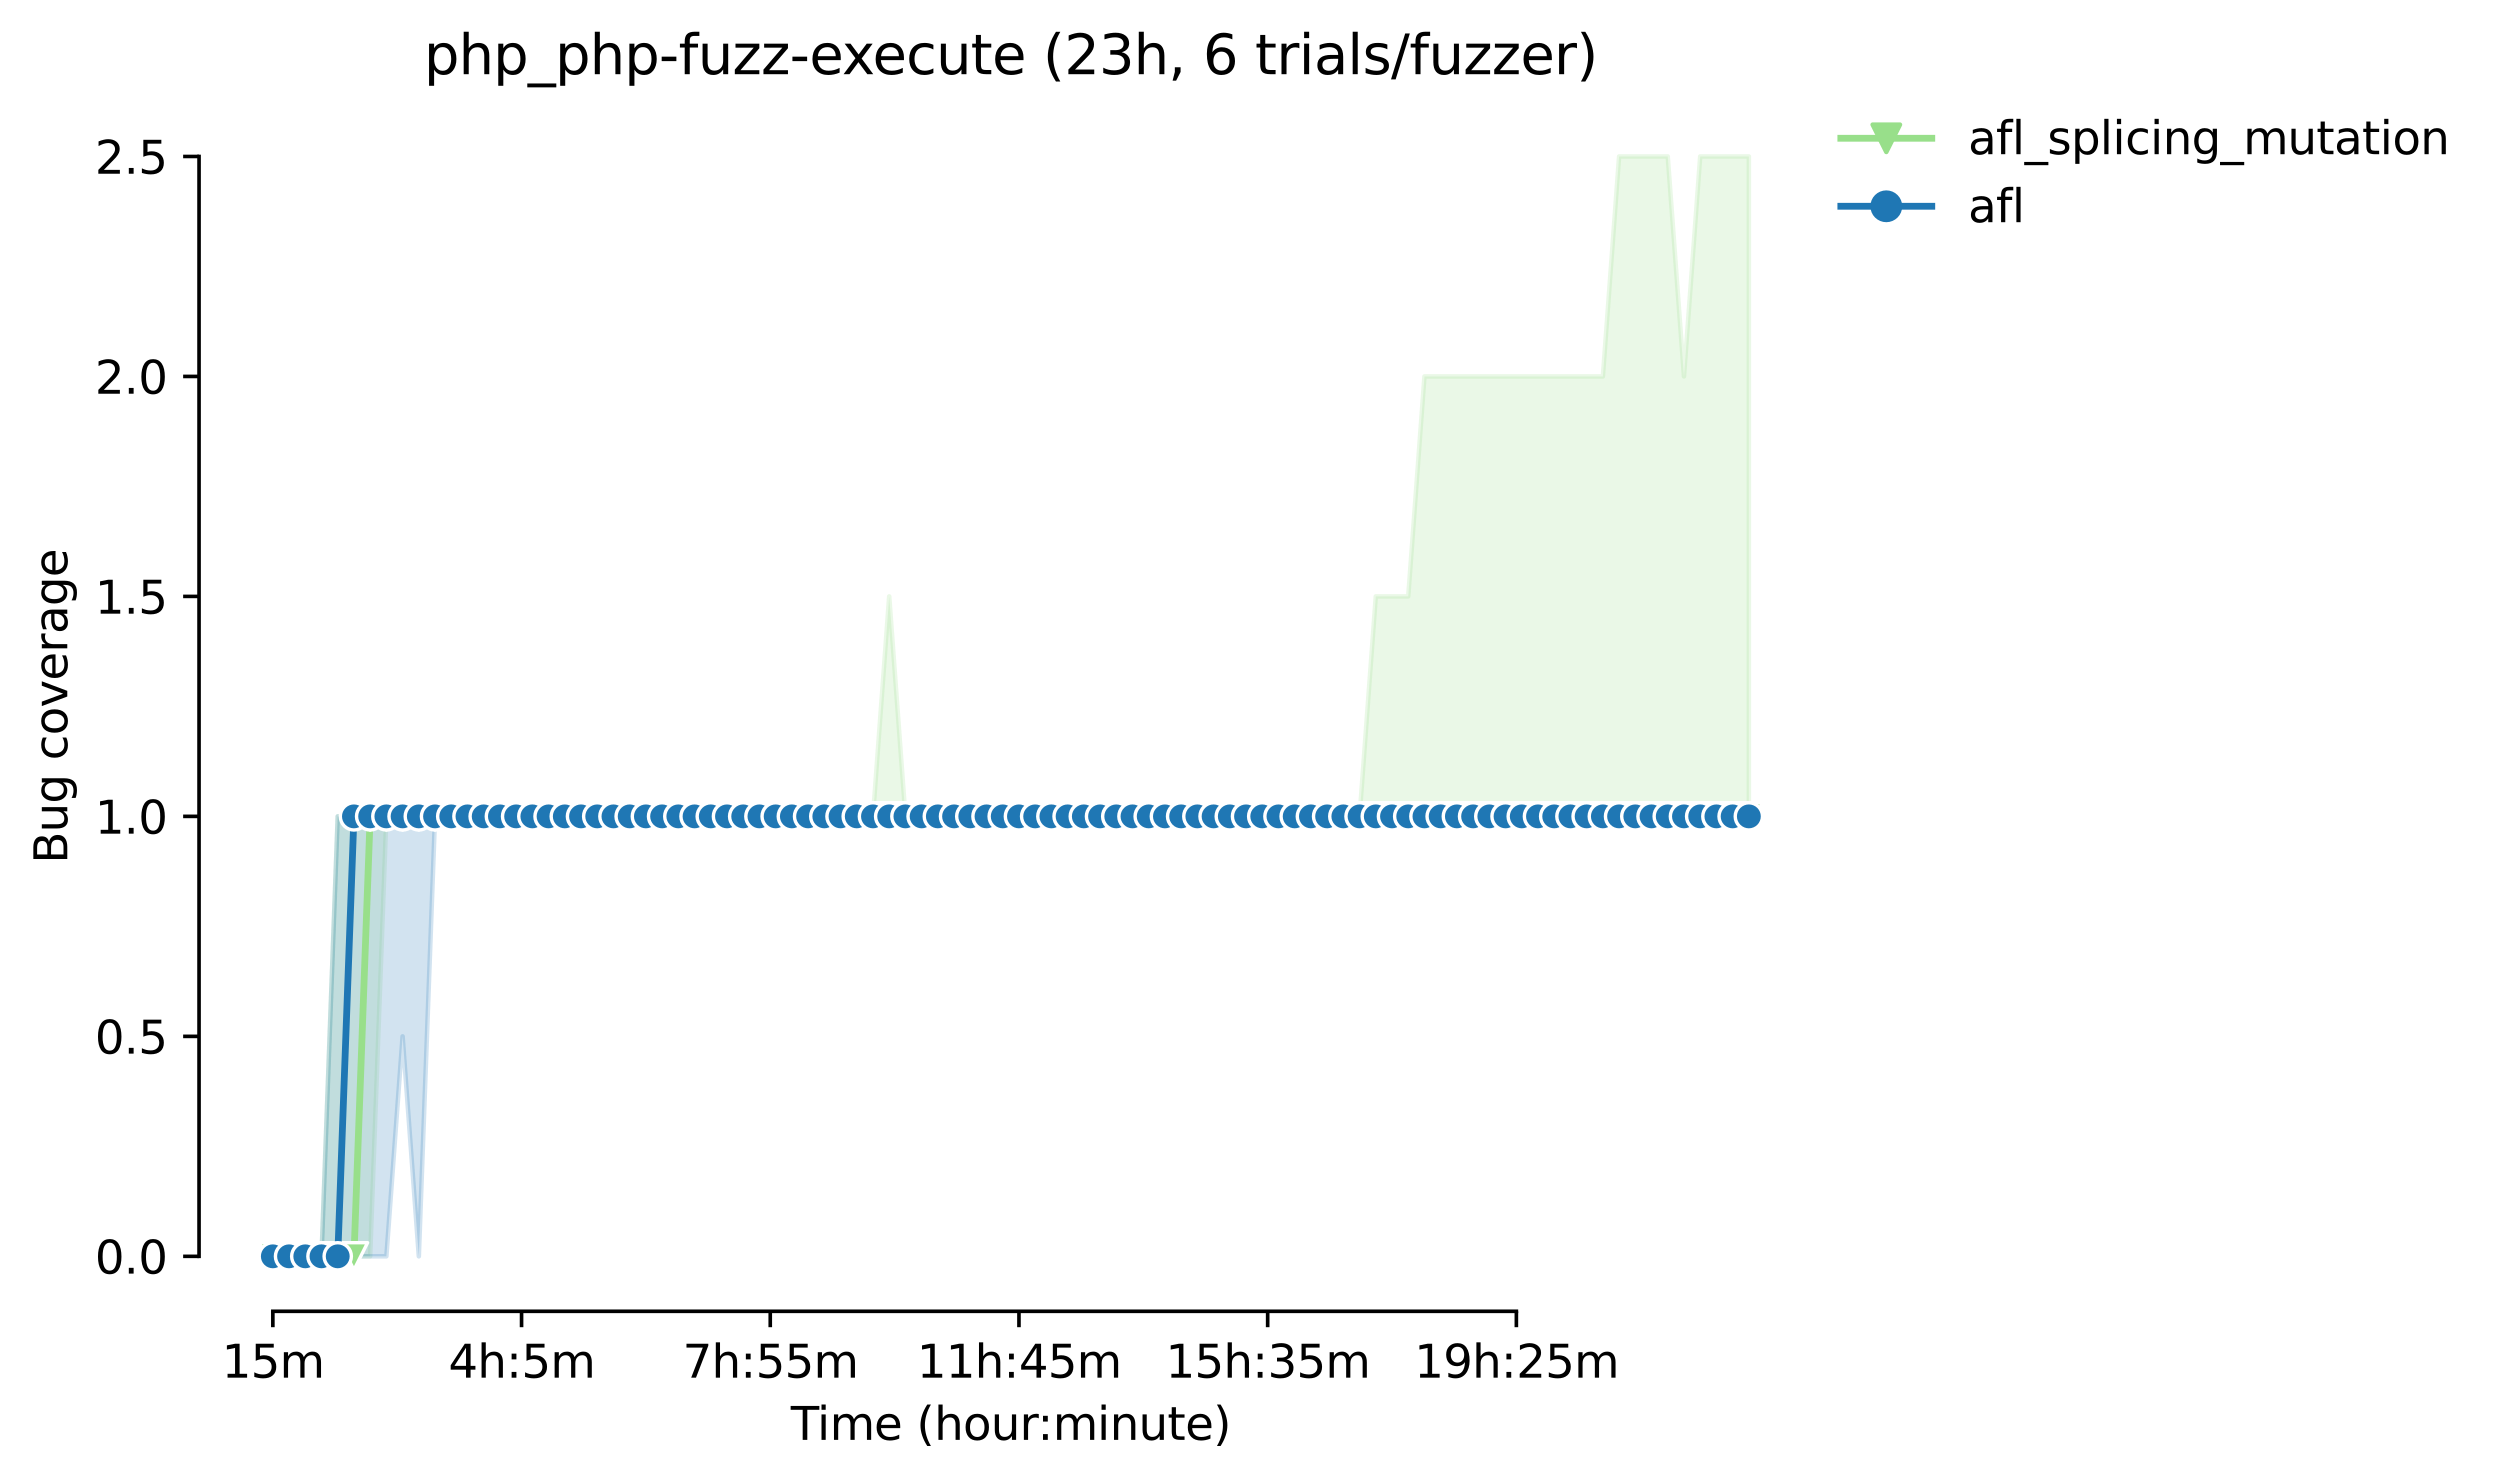 <?xml version="1.0" encoding="utf-8" standalone="no"?>
<!DOCTYPE svg PUBLIC "-//W3C//DTD SVG 1.1//EN"
  "http://www.w3.org/Graphics/SVG/1.1/DTD/svg11.dtd">
<svg height="325.986pt" version="1.1" viewBox="0 0 549.886 325.986" width="549.886pt" xmlns="http://www.w3.org/2000/svg" xmlns:xlink="http://www.w3.org/1999/xlink">
 <defs>
  <style type="text/css">*{stroke-linecap:butt;stroke-linejoin:round;}</style>
 </defs>
 <g id="figure_1">
  <g id="patch_1">
   <path d="M 0 325.986 
L 549.886 325.986 
L 549.886 0 
L 0 0 
z
" style="fill:#ffffff;"/>
  </g>
  <g id="axes_1">
   <g id="patch_2">
    <path d="M 43.781 288.43 
L 400.901 288.43 
L 400.901 22.318 
L 43.781 22.318 
z
" style="fill:#ffffff;"/>
   </g>
   <g id="PolyCollection_1">
    <defs>
     <path d="M 60.014 -49.652 
L 60.014 -49.652 
L 63.582 -49.652 
L 67.149 -49.652 
L 70.717 -49.652 
L 74.285 -49.652 
L 77.852 -49.652 
L 81.42 -49.652 
L 84.987 -146.42 
L 88.555 -146.42 
L 92.123 -146.42 
L 95.69 -146.42 
L 99.258 -146.42 
L 102.826 -146.42 
L 106.393 -146.42 
L 109.961 -146.42 
L 113.528 -146.42 
L 117.096 -146.42 
L 120.664 -146.42 
L 124.231 -146.42 
L 127.799 -146.42 
L 131.367 -146.42 
L 134.934 -146.42 
L 138.502 -146.42 
L 142.07 -146.42 
L 145.637 -146.42 
L 149.205 -146.42 
L 152.772 -146.42 
L 156.34 -146.42 
L 159.908 -146.42 
L 163.475 -146.42 
L 167.043 -146.42 
L 170.611 -146.42 
L 174.178 -146.42 
L 177.746 -146.42 
L 181.313 -146.42 
L 184.881 -146.42 
L 188.449 -146.42 
L 192.016 -146.42 
L 195.584 -146.42 
L 199.152 -146.42 
L 202.719 -146.42 
L 206.287 -146.42 
L 209.855 -146.42 
L 213.422 -146.42 
L 216.99 -146.42 
L 220.557 -146.42 
L 224.125 -146.42 
L 227.693 -146.42 
L 231.26 -146.42 
L 234.828 -146.42 
L 238.396 -146.42 
L 241.963 -146.42 
L 245.531 -146.42 
L 249.098 -146.42 
L 252.666 -146.42 
L 256.234 -146.42 
L 259.801 -146.42 
L 263.369 -146.42 
L 266.937 -146.42 
L 270.504 -146.42 
L 274.072 -146.42 
L 277.64 -146.42 
L 281.207 -146.42 
L 284.775 -146.42 
L 288.342 -146.42 
L 291.91 -146.42 
L 295.478 -146.42 
L 299.045 -146.42 
L 302.613 -146.42 
L 306.181 -146.42 
L 309.748 -146.42 
L 313.316 -146.42 
L 316.884 -146.42 
L 320.451 -146.42 
L 324.019 -146.42 
L 327.586 -146.42 
L 331.154 -146.42 
L 334.722 -146.42 
L 338.289 -146.42 
L 341.857 -146.42 
L 345.425 -146.42 
L 348.992 -146.42 
L 352.56 -146.42 
L 356.127 -146.42 
L 359.695 -146.42 
L 363.263 -146.42 
L 366.83 -146.42 
L 370.398 -146.42 
L 373.966 -146.42 
L 377.533 -146.42 
L 381.101 -146.42 
L 384.669 -146.42 
L 384.669 -291.572 
L 384.669 -291.572 
L 381.101 -291.572 
L 377.533 -291.572 
L 373.966 -291.572 
L 370.398 -243.188 
L 366.83 -291.572 
L 363.263 -291.572 
L 359.695 -291.572 
L 356.127 -291.572 
L 352.56 -243.188 
L 348.992 -243.188 
L 345.425 -243.188 
L 341.857 -243.188 
L 338.289 -243.188 
L 334.722 -243.188 
L 331.154 -243.188 
L 327.586 -243.188 
L 324.019 -243.188 
L 320.451 -243.188 
L 316.884 -243.188 
L 313.316 -243.188 
L 309.748 -194.804 
L 306.181 -194.804 
L 302.613 -194.804 
L 299.045 -146.42 
L 295.478 -146.42 
L 291.91 -146.42 
L 288.342 -146.42 
L 284.775 -146.42 
L 281.207 -146.42 
L 277.64 -146.42 
L 274.072 -146.42 
L 270.504 -146.42 
L 266.937 -146.42 
L 263.369 -146.42 
L 259.801 -146.42 
L 256.234 -146.42 
L 252.666 -146.42 
L 249.098 -146.42 
L 245.531 -146.42 
L 241.963 -146.42 
L 238.396 -146.42 
L 234.828 -146.42 
L 231.26 -146.42 
L 227.693 -146.42 
L 224.125 -146.42 
L 220.557 -146.42 
L 216.99 -146.42 
L 213.422 -146.42 
L 209.855 -146.42 
L 206.287 -146.42 
L 202.719 -146.42 
L 199.152 -146.42 
L 195.584 -194.804 
L 192.016 -146.42 
L 188.449 -146.42 
L 184.881 -146.42 
L 181.313 -146.42 
L 177.746 -146.42 
L 174.178 -146.42 
L 170.611 -146.42 
L 167.043 -146.42 
L 163.475 -146.42 
L 159.908 -146.42 
L 156.34 -146.42 
L 152.772 -146.42 
L 149.205 -146.42 
L 145.637 -146.42 
L 142.07 -146.42 
L 138.502 -146.42 
L 134.934 -146.42 
L 131.367 -146.42 
L 127.799 -146.42 
L 124.231 -146.42 
L 120.664 -146.42 
L 117.096 -146.42 
L 113.528 -146.42 
L 109.961 -146.42 
L 106.393 -146.42 
L 102.826 -146.42 
L 99.258 -146.42 
L 95.69 -146.42 
L 92.123 -146.42 
L 88.555 -146.42 
L 84.987 -146.42 
L 81.42 -146.42 
L 77.852 -146.42 
L 74.285 -146.42 
L 70.717 -49.652 
L 67.149 -49.652 
L 63.582 -49.652 
L 60.014 -49.652 
z
" id="m4b6db92cc7" style="stroke:#98df8a;stroke-opacity:0.2;"/>
    </defs>
    <g clip-path="url(#p0a4ee885ca)">
     <use style="fill:#98df8a;fill-opacity:0.2;stroke:#98df8a;stroke-opacity:0.2;" x="0" xlink:href="#m4b6db92cc7" y="325.986"/>
    </g>
   </g>
   <g id="PolyCollection_2">
    <defs>
     <path d="M 60.014 -49.652 
L 60.014 -49.652 
L 63.582 -49.652 
L 67.149 -49.652 
L 70.717 -49.652 
L 74.285 -49.652 
L 77.852 -49.652 
L 81.42 -49.652 
L 84.987 -49.652 
L 88.555 -98.036 
L 92.123 -49.652 
L 95.69 -146.42 
L 99.258 -146.42 
L 102.826 -146.42 
L 106.393 -144.001 
L 109.961 -146.42 
L 113.528 -146.42 
L 117.096 -146.42 
L 120.664 -146.42 
L 124.231 -146.42 
L 127.799 -146.42 
L 131.367 -146.42 
L 134.934 -146.42 
L 138.502 -146.42 
L 142.07 -146.42 
L 145.637 -146.42 
L 149.205 -146.42 
L 152.772 -146.42 
L 156.34 -146.42 
L 159.908 -146.42 
L 163.475 -146.42 
L 167.043 -146.42 
L 170.611 -146.42 
L 174.178 -146.42 
L 177.746 -146.42 
L 181.313 -146.42 
L 184.881 -146.42 
L 188.449 -146.42 
L 192.016 -146.42 
L 195.584 -146.42 
L 199.152 -146.42 
L 202.719 -146.42 
L 206.287 -146.42 
L 209.855 -146.42 
L 213.422 -146.42 
L 216.99 -146.42 
L 220.557 -146.42 
L 224.125 -146.42 
L 227.693 -146.42 
L 231.26 -146.42 
L 234.828 -146.42 
L 238.396 -146.42 
L 241.963 -146.42 
L 245.531 -146.42 
L 249.098 -146.42 
L 252.666 -146.42 
L 256.234 -146.42 
L 259.801 -146.42 
L 263.369 -146.42 
L 266.937 -146.42 
L 270.504 -146.42 
L 274.072 -146.42 
L 277.64 -146.42 
L 281.207 -146.42 
L 284.775 -146.42 
L 288.342 -146.42 
L 291.91 -146.42 
L 295.478 -146.42 
L 299.045 -146.42 
L 302.613 -146.42 
L 306.181 -146.42 
L 309.748 -146.42 
L 313.316 -146.42 
L 316.884 -146.42 
L 320.451 -146.42 
L 324.019 -146.42 
L 327.586 -146.42 
L 331.154 -146.42 
L 334.722 -146.42 
L 338.289 -146.42 
L 341.857 -146.42 
L 345.425 -146.42 
L 348.992 -146.42 
L 352.56 -146.42 
L 356.127 -146.42 
L 359.695 -146.42 
L 363.263 -146.42 
L 366.83 -146.42 
L 370.398 -146.42 
L 373.966 -146.42 
L 377.533 -146.42 
L 381.101 -146.42 
L 384.669 -146.42 
L 384.669 -146.42 
L 384.669 -146.42 
L 381.101 -146.42 
L 377.533 -146.42 
L 373.966 -146.42 
L 370.398 -146.42 
L 366.83 -146.42 
L 363.263 -146.42 
L 359.695 -146.42 
L 356.127 -146.42 
L 352.56 -146.42 
L 348.992 -146.42 
L 345.425 -146.42 
L 341.857 -146.42 
L 338.289 -146.42 
L 334.722 -146.42 
L 331.154 -146.42 
L 327.586 -146.42 
L 324.019 -146.42 
L 320.451 -146.42 
L 316.884 -146.42 
L 313.316 -146.42 
L 309.748 -146.42 
L 306.181 -146.42 
L 302.613 -146.42 
L 299.045 -146.42 
L 295.478 -146.42 
L 291.91 -146.42 
L 288.342 -146.42 
L 284.775 -146.42 
L 281.207 -146.42 
L 277.64 -146.42 
L 274.072 -146.42 
L 270.504 -146.42 
L 266.937 -146.42 
L 263.369 -146.42 
L 259.801 -146.42 
L 256.234 -146.42 
L 252.666 -146.42 
L 249.098 -146.42 
L 245.531 -146.42 
L 241.963 -146.42 
L 238.396 -146.42 
L 234.828 -146.42 
L 231.26 -146.42 
L 227.693 -146.42 
L 224.125 -146.42 
L 220.557 -146.42 
L 216.99 -146.42 
L 213.422 -146.42 
L 209.855 -146.42 
L 206.287 -146.42 
L 202.719 -146.42 
L 199.152 -146.42 
L 195.584 -146.42 
L 192.016 -146.42 
L 188.449 -146.42 
L 184.881 -146.42 
L 181.313 -146.42 
L 177.746 -146.42 
L 174.178 -146.42 
L 170.611 -146.42 
L 167.043 -146.42 
L 163.475 -146.42 
L 159.908 -146.42 
L 156.34 -146.42 
L 152.772 -146.42 
L 149.205 -146.42 
L 145.637 -146.42 
L 142.07 -146.42 
L 138.502 -146.42 
L 134.934 -146.42 
L 131.367 -146.42 
L 127.799 -146.42 
L 124.231 -146.42 
L 120.664 -146.42 
L 117.096 -146.42 
L 113.528 -146.42 
L 109.961 -146.42 
L 106.393 -146.42 
L 102.826 -146.42 
L 99.258 -146.42 
L 95.69 -146.42 
L 92.123 -146.42 
L 88.555 -146.42 
L 84.987 -146.42 
L 81.42 -146.42 
L 77.852 -146.42 
L 74.285 -146.42 
L 70.717 -49.652 
L 67.149 -49.652 
L 63.582 -49.652 
L 60.014 -49.652 
z
" id="m91df0fe647" style="stroke:#1f77b4;stroke-opacity:0.2;"/>
    </defs>
    <g clip-path="url(#p0a4ee885ca)">
     <use style="fill:#1f77b4;fill-opacity:0.2;stroke:#1f77b4;stroke-opacity:0.2;" x="0" xlink:href="#m91df0fe647" y="325.986"/>
    </g>
   </g>
   <g id="matplotlib.axis_1">
    <g id="xtick_1">
     <g id="line2d_1">
      <defs>
       <path d="M 0 0 
L 0 3.5 
" id="m21bb165e5b" style="stroke:#000000;stroke-width:0.8;"/>
      </defs>
      <g>
       <use style="stroke:#000000;stroke-width:0.8;" x="60.014" xlink:href="#m21bb165e5b" y="288.43"/>
      </g>
     </g>
     <g id="text_1">
      <!-- 15m -->
      <g transform="translate(48.781 303.029)scale(0.1 -0.1)">
       <defs>
        <path d="M 794 531 
L 1825 531 
L 1825 4091 
L 703 3866 
L 703 4441 
L 1819 4666 
L 2450 4666 
L 2450 531 
L 3481 531 
L 3481 0 
L 794 0 
L 794 531 
z
" id="DejaVuSans-31" transform="scale(0.016)"/>
        <path d="M 691 4666 
L 3169 4666 
L 3169 4134 
L 1269 4134 
L 1269 2991 
Q 1406 3038 1543 3061 
Q 1681 3084 1819 3084 
Q 2600 3084 3056 2656 
Q 3513 2228 3513 1497 
Q 3513 744 3044 326 
Q 2575 -91 1722 -91 
Q 1428 -91 1123 -41 
Q 819 9 494 109 
L 494 744 
Q 775 591 1075 516 
Q 1375 441 1709 441 
Q 2250 441 2565 725 
Q 2881 1009 2881 1497 
Q 2881 1984 2565 2268 
Q 2250 2553 1709 2553 
Q 1456 2553 1204 2497 
Q 953 2441 691 2322 
L 691 4666 
z
" id="DejaVuSans-35" transform="scale(0.016)"/>
        <path d="M 3328 2828 
Q 3544 3216 3844 3400 
Q 4144 3584 4550 3584 
Q 5097 3584 5394 3201 
Q 5691 2819 5691 2113 
L 5691 0 
L 5113 0 
L 5113 2094 
Q 5113 2597 4934 2840 
Q 4756 3084 4391 3084 
Q 3944 3084 3684 2787 
Q 3425 2491 3425 1978 
L 3425 0 
L 2847 0 
L 2847 2094 
Q 2847 2600 2669 2842 
Q 2491 3084 2119 3084 
Q 1678 3084 1418 2786 
Q 1159 2488 1159 1978 
L 1159 0 
L 581 0 
L 581 3500 
L 1159 3500 
L 1159 2956 
Q 1356 3278 1631 3431 
Q 1906 3584 2284 3584 
Q 2666 3584 2933 3390 
Q 3200 3197 3328 2828 
z
" id="DejaVuSans-6d" transform="scale(0.016)"/>
       </defs>
       <use xlink:href="#DejaVuSans-31"/>
       <use x="63.623" xlink:href="#DejaVuSans-35"/>
       <use x="127.246" xlink:href="#DejaVuSans-6d"/>
      </g>
     </g>
    </g>
    <g id="xtick_2">
     <g id="line2d_2">
      <g>
       <use style="stroke:#000000;stroke-width:0.8;" x="114.718" xlink:href="#m21bb165e5b" y="288.43"/>
      </g>
     </g>
     <g id="text_2">
      <!-- 4h:5m -->
      <g transform="translate(98.632 303.029)scale(0.1 -0.1)">
       <defs>
        <path d="M 2419 4116 
L 825 1625 
L 2419 1625 
L 2419 4116 
z
M 2253 4666 
L 3047 4666 
L 3047 1625 
L 3713 1625 
L 3713 1100 
L 3047 1100 
L 3047 0 
L 2419 0 
L 2419 1100 
L 313 1100 
L 313 1709 
L 2253 4666 
z
" id="DejaVuSans-34" transform="scale(0.016)"/>
        <path d="M 3513 2113 
L 3513 0 
L 2938 0 
L 2938 2094 
Q 2938 2591 2744 2837 
Q 2550 3084 2163 3084 
Q 1697 3084 1428 2787 
Q 1159 2491 1159 1978 
L 1159 0 
L 581 0 
L 581 4863 
L 1159 4863 
L 1159 2956 
Q 1366 3272 1645 3428 
Q 1925 3584 2291 3584 
Q 2894 3584 3203 3211 
Q 3513 2838 3513 2113 
z
" id="DejaVuSans-68" transform="scale(0.016)"/>
        <path d="M 750 794 
L 1409 794 
L 1409 0 
L 750 0 
L 750 794 
z
M 750 3309 
L 1409 3309 
L 1409 2516 
L 750 2516 
L 750 3309 
z
" id="DejaVuSans-3a" transform="scale(0.016)"/>
       </defs>
       <use xlink:href="#DejaVuSans-34"/>
       <use x="63.623" xlink:href="#DejaVuSans-68"/>
       <use x="127.002" xlink:href="#DejaVuSans-3a"/>
       <use x="160.693" xlink:href="#DejaVuSans-35"/>
       <use x="224.316" xlink:href="#DejaVuSans-6d"/>
      </g>
     </g>
    </g>
    <g id="xtick_3">
     <g id="line2d_3">
      <g>
       <use style="stroke:#000000;stroke-width:0.8;" x="169.421" xlink:href="#m21bb165e5b" y="288.43"/>
      </g>
     </g>
     <g id="text_3">
      <!-- 7h:55m -->
      <g transform="translate(150.154 303.029)scale(0.1 -0.1)">
       <defs>
        <path d="M 525 4666 
L 3525 4666 
L 3525 4397 
L 1831 0 
L 1172 0 
L 2766 4134 
L 525 4134 
L 525 4666 
z
" id="DejaVuSans-37" transform="scale(0.016)"/>
       </defs>
       <use xlink:href="#DejaVuSans-37"/>
       <use x="63.623" xlink:href="#DejaVuSans-68"/>
       <use x="127.002" xlink:href="#DejaVuSans-3a"/>
       <use x="160.693" xlink:href="#DejaVuSans-35"/>
       <use x="224.316" xlink:href="#DejaVuSans-35"/>
       <use x="287.939" xlink:href="#DejaVuSans-6d"/>
      </g>
     </g>
    </g>
    <g id="xtick_4">
     <g id="line2d_4">
      <g>
       <use style="stroke:#000000;stroke-width:0.8;" x="224.125" xlink:href="#m21bb165e5b" y="288.43"/>
      </g>
     </g>
     <g id="text_4">
      <!-- 11h:45m -->
      <g transform="translate(201.677 303.029)scale(0.1 -0.1)">
       <use xlink:href="#DejaVuSans-31"/>
       <use x="63.623" xlink:href="#DejaVuSans-31"/>
       <use x="127.246" xlink:href="#DejaVuSans-68"/>
       <use x="190.625" xlink:href="#DejaVuSans-3a"/>
       <use x="224.316" xlink:href="#DejaVuSans-34"/>
       <use x="287.939" xlink:href="#DejaVuSans-35"/>
       <use x="351.562" xlink:href="#DejaVuSans-6d"/>
      </g>
     </g>
    </g>
    <g id="xtick_5">
     <g id="line2d_5">
      <g>
       <use style="stroke:#000000;stroke-width:0.8;" x="278.829" xlink:href="#m21bb165e5b" y="288.43"/>
      </g>
     </g>
     <g id="text_5">
      <!-- 15h:35m -->
      <g transform="translate(256.38 303.029)scale(0.1 -0.1)">
       <defs>
        <path d="M 2597 2516 
Q 3050 2419 3304 2112 
Q 3559 1806 3559 1356 
Q 3559 666 3084 287 
Q 2609 -91 1734 -91 
Q 1441 -91 1130 -33 
Q 819 25 488 141 
L 488 750 
Q 750 597 1062 519 
Q 1375 441 1716 441 
Q 2309 441 2620 675 
Q 2931 909 2931 1356 
Q 2931 1769 2642 2001 
Q 2353 2234 1838 2234 
L 1294 2234 
L 1294 2753 
L 1863 2753 
Q 2328 2753 2575 2939 
Q 2822 3125 2822 3475 
Q 2822 3834 2567 4026 
Q 2313 4219 1838 4219 
Q 1578 4219 1281 4162 
Q 984 4106 628 3988 
L 628 4550 
Q 988 4650 1302 4700 
Q 1616 4750 1894 4750 
Q 2613 4750 3031 4423 
Q 3450 4097 3450 3541 
Q 3450 3153 3228 2886 
Q 3006 2619 2597 2516 
z
" id="DejaVuSans-33" transform="scale(0.016)"/>
       </defs>
       <use xlink:href="#DejaVuSans-31"/>
       <use x="63.623" xlink:href="#DejaVuSans-35"/>
       <use x="127.246" xlink:href="#DejaVuSans-68"/>
       <use x="190.625" xlink:href="#DejaVuSans-3a"/>
       <use x="224.316" xlink:href="#DejaVuSans-33"/>
       <use x="287.939" xlink:href="#DejaVuSans-35"/>
       <use x="351.562" xlink:href="#DejaVuSans-6d"/>
      </g>
     </g>
    </g>
    <g id="xtick_6">
     <g id="line2d_6">
      <g>
       <use style="stroke:#000000;stroke-width:0.8;" x="333.532" xlink:href="#m21bb165e5b" y="288.43"/>
      </g>
     </g>
     <g id="text_6">
      <!-- 19h:25m -->
      <g transform="translate(311.084 303.029)scale(0.1 -0.1)">
       <defs>
        <path d="M 703 97 
L 703 672 
Q 941 559 1184 500 
Q 1428 441 1663 441 
Q 2288 441 2617 861 
Q 2947 1281 2994 2138 
Q 2813 1869 2534 1725 
Q 2256 1581 1919 1581 
Q 1219 1581 811 2004 
Q 403 2428 403 3163 
Q 403 3881 828 4315 
Q 1253 4750 1959 4750 
Q 2769 4750 3195 4129 
Q 3622 3509 3622 2328 
Q 3622 1225 3098 567 
Q 2575 -91 1691 -91 
Q 1453 -91 1209 -44 
Q 966 3 703 97 
z
M 1959 2075 
Q 2384 2075 2632 2365 
Q 2881 2656 2881 3163 
Q 2881 3666 2632 3958 
Q 2384 4250 1959 4250 
Q 1534 4250 1286 3958 
Q 1038 3666 1038 3163 
Q 1038 2656 1286 2365 
Q 1534 2075 1959 2075 
z
" id="DejaVuSans-39" transform="scale(0.016)"/>
        <path d="M 1228 531 
L 3431 531 
L 3431 0 
L 469 0 
L 469 531 
Q 828 903 1448 1529 
Q 2069 2156 2228 2338 
Q 2531 2678 2651 2914 
Q 2772 3150 2772 3378 
Q 2772 3750 2511 3984 
Q 2250 4219 1831 4219 
Q 1534 4219 1204 4116 
Q 875 4013 500 3803 
L 500 4441 
Q 881 4594 1212 4672 
Q 1544 4750 1819 4750 
Q 2544 4750 2975 4387 
Q 3406 4025 3406 3419 
Q 3406 3131 3298 2873 
Q 3191 2616 2906 2266 
Q 2828 2175 2409 1742 
Q 1991 1309 1228 531 
z
" id="DejaVuSans-32" transform="scale(0.016)"/>
       </defs>
       <use xlink:href="#DejaVuSans-31"/>
       <use x="63.623" xlink:href="#DejaVuSans-39"/>
       <use x="127.246" xlink:href="#DejaVuSans-68"/>
       <use x="190.625" xlink:href="#DejaVuSans-3a"/>
       <use x="224.316" xlink:href="#DejaVuSans-32"/>
       <use x="287.939" xlink:href="#DejaVuSans-35"/>
       <use x="351.562" xlink:href="#DejaVuSans-6d"/>
      </g>
     </g>
    </g>
    <g id="text_7">
     <!-- Time (hour:minute) -->
     <g transform="translate(173.934 316.707)scale(0.1 -0.1)">
      <defs>
       <path d="M -19 4666 
L 3928 4666 
L 3928 4134 
L 2272 4134 
L 2272 0 
L 1638 0 
L 1638 4134 
L -19 4134 
L -19 4666 
z
" id="DejaVuSans-54" transform="scale(0.016)"/>
       <path d="M 603 3500 
L 1178 3500 
L 1178 0 
L 603 0 
L 603 3500 
z
M 603 4863 
L 1178 4863 
L 1178 4134 
L 603 4134 
L 603 4863 
z
" id="DejaVuSans-69" transform="scale(0.016)"/>
       <path d="M 3597 1894 
L 3597 1613 
L 953 1613 
Q 991 1019 1311 708 
Q 1631 397 2203 397 
Q 2534 397 2845 478 
Q 3156 559 3463 722 
L 3463 178 
Q 3153 47 2828 -22 
Q 2503 -91 2169 -91 
Q 1331 -91 842 396 
Q 353 884 353 1716 
Q 353 2575 817 3079 
Q 1281 3584 2069 3584 
Q 2775 3584 3186 3129 
Q 3597 2675 3597 1894 
z
M 3022 2063 
Q 3016 2534 2758 2815 
Q 2500 3097 2075 3097 
Q 1594 3097 1305 2825 
Q 1016 2553 972 2059 
L 3022 2063 
z
" id="DejaVuSans-65" transform="scale(0.016)"/>
       <path id="DejaVuSans-20" transform="scale(0.016)"/>
       <path d="M 1984 4856 
Q 1566 4138 1362 3434 
Q 1159 2731 1159 2009 
Q 1159 1288 1364 580 
Q 1569 -128 1984 -844 
L 1484 -844 
Q 1016 -109 783 600 
Q 550 1309 550 2009 
Q 550 2706 781 3412 
Q 1013 4119 1484 4856 
L 1984 4856 
z
" id="DejaVuSans-28" transform="scale(0.016)"/>
       <path d="M 1959 3097 
Q 1497 3097 1228 2736 
Q 959 2375 959 1747 
Q 959 1119 1226 758 
Q 1494 397 1959 397 
Q 2419 397 2687 759 
Q 2956 1122 2956 1747 
Q 2956 2369 2687 2733 
Q 2419 3097 1959 3097 
z
M 1959 3584 
Q 2709 3584 3137 3096 
Q 3566 2609 3566 1747 
Q 3566 888 3137 398 
Q 2709 -91 1959 -91 
Q 1206 -91 779 398 
Q 353 888 353 1747 
Q 353 2609 779 3096 
Q 1206 3584 1959 3584 
z
" id="DejaVuSans-6f" transform="scale(0.016)"/>
       <path d="M 544 1381 
L 544 3500 
L 1119 3500 
L 1119 1403 
Q 1119 906 1312 657 
Q 1506 409 1894 409 
Q 2359 409 2629 706 
Q 2900 1003 2900 1516 
L 2900 3500 
L 3475 3500 
L 3475 0 
L 2900 0 
L 2900 538 
Q 2691 219 2414 64 
Q 2138 -91 1772 -91 
Q 1169 -91 856 284 
Q 544 659 544 1381 
z
M 1991 3584 
L 1991 3584 
z
" id="DejaVuSans-75" transform="scale(0.016)"/>
       <path d="M 2631 2963 
Q 2534 3019 2420 3045 
Q 2306 3072 2169 3072 
Q 1681 3072 1420 2755 
Q 1159 2438 1159 1844 
L 1159 0 
L 581 0 
L 581 3500 
L 1159 3500 
L 1159 2956 
Q 1341 3275 1631 3429 
Q 1922 3584 2338 3584 
Q 2397 3584 2469 3576 
Q 2541 3569 2628 3553 
L 2631 2963 
z
" id="DejaVuSans-72" transform="scale(0.016)"/>
       <path d="M 3513 2113 
L 3513 0 
L 2938 0 
L 2938 2094 
Q 2938 2591 2744 2837 
Q 2550 3084 2163 3084 
Q 1697 3084 1428 2787 
Q 1159 2491 1159 1978 
L 1159 0 
L 581 0 
L 581 3500 
L 1159 3500 
L 1159 2956 
Q 1366 3272 1645 3428 
Q 1925 3584 2291 3584 
Q 2894 3584 3203 3211 
Q 3513 2838 3513 2113 
z
" id="DejaVuSans-6e" transform="scale(0.016)"/>
       <path d="M 1172 4494 
L 1172 3500 
L 2356 3500 
L 2356 3053 
L 1172 3053 
L 1172 1153 
Q 1172 725 1289 603 
Q 1406 481 1766 481 
L 2356 481 
L 2356 0 
L 1766 0 
Q 1100 0 847 248 
Q 594 497 594 1153 
L 594 3053 
L 172 3053 
L 172 3500 
L 594 3500 
L 594 4494 
L 1172 4494 
z
" id="DejaVuSans-74" transform="scale(0.016)"/>
       <path d="M 513 4856 
L 1013 4856 
Q 1481 4119 1714 3412 
Q 1947 2706 1947 2009 
Q 1947 1309 1714 600 
Q 1481 -109 1013 -844 
L 513 -844 
Q 928 -128 1133 580 
Q 1338 1288 1338 2009 
Q 1338 2731 1133 3434 
Q 928 4138 513 4856 
z
" id="DejaVuSans-29" transform="scale(0.016)"/>
      </defs>
      <use xlink:href="#DejaVuSans-54"/>
      <use x="57.959" xlink:href="#DejaVuSans-69"/>
      <use x="85.742" xlink:href="#DejaVuSans-6d"/>
      <use x="183.154" xlink:href="#DejaVuSans-65"/>
      <use x="244.678" xlink:href="#DejaVuSans-20"/>
      <use x="276.465" xlink:href="#DejaVuSans-28"/>
      <use x="315.479" xlink:href="#DejaVuSans-68"/>
      <use x="378.857" xlink:href="#DejaVuSans-6f"/>
      <use x="440.039" xlink:href="#DejaVuSans-75"/>
      <use x="503.418" xlink:href="#DejaVuSans-72"/>
      <use x="542.781" xlink:href="#DejaVuSans-3a"/>
      <use x="576.473" xlink:href="#DejaVuSans-6d"/>
      <use x="673.885" xlink:href="#DejaVuSans-69"/>
      <use x="701.668" xlink:href="#DejaVuSans-6e"/>
      <use x="765.047" xlink:href="#DejaVuSans-75"/>
      <use x="828.426" xlink:href="#DejaVuSans-74"/>
      <use x="867.635" xlink:href="#DejaVuSans-65"/>
      <use x="929.158" xlink:href="#DejaVuSans-29"/>
     </g>
    </g>
   </g>
   <g id="matplotlib.axis_2">
    <g id="ytick_1">
     <g id="line2d_7">
      <defs>
       <path d="M 0 0 
L -3.5 0 
" id="mf23a5b4dff" style="stroke:#000000;stroke-width:0.8;"/>
      </defs>
      <g>
       <use style="stroke:#000000;stroke-width:0.8;" x="43.781" xlink:href="#mf23a5b4dff" y="276.334"/>
      </g>
     </g>
     <g id="text_8">
      <!-- 0.0 -->
      <g transform="translate(20.878 280.133)scale(0.1 -0.1)">
       <defs>
        <path d="M 2034 4250 
Q 1547 4250 1301 3770 
Q 1056 3291 1056 2328 
Q 1056 1369 1301 889 
Q 1547 409 2034 409 
Q 2525 409 2770 889 
Q 3016 1369 3016 2328 
Q 3016 3291 2770 3770 
Q 2525 4250 2034 4250 
z
M 2034 4750 
Q 2819 4750 3233 4129 
Q 3647 3509 3647 2328 
Q 3647 1150 3233 529 
Q 2819 -91 2034 -91 
Q 1250 -91 836 529 
Q 422 1150 422 2328 
Q 422 3509 836 4129 
Q 1250 4750 2034 4750 
z
" id="DejaVuSans-30" transform="scale(0.016)"/>
        <path d="M 684 794 
L 1344 794 
L 1344 0 
L 684 0 
L 684 794 
z
" id="DejaVuSans-2e" transform="scale(0.016)"/>
       </defs>
       <use xlink:href="#DejaVuSans-30"/>
       <use x="63.623" xlink:href="#DejaVuSans-2e"/>
       <use x="95.41" xlink:href="#DejaVuSans-30"/>
      </g>
     </g>
    </g>
    <g id="ytick_2">
     <g id="line2d_8">
      <g>
       <use style="stroke:#000000;stroke-width:0.8;" x="43.781" xlink:href="#mf23a5b4dff" y="227.95"/>
      </g>
     </g>
     <g id="text_9">
      <!-- 0.5 -->
      <g transform="translate(20.878 231.749)scale(0.1 -0.1)">
       <use xlink:href="#DejaVuSans-30"/>
       <use x="63.623" xlink:href="#DejaVuSans-2e"/>
       <use x="95.41" xlink:href="#DejaVuSans-35"/>
      </g>
     </g>
    </g>
    <g id="ytick_3">
     <g id="line2d_9">
      <g>
       <use style="stroke:#000000;stroke-width:0.8;" x="43.781" xlink:href="#mf23a5b4dff" y="179.566"/>
      </g>
     </g>
     <g id="text_10">
      <!-- 1.0 -->
      <g transform="translate(20.878 183.365)scale(0.1 -0.1)">
       <use xlink:href="#DejaVuSans-31"/>
       <use x="63.623" xlink:href="#DejaVuSans-2e"/>
       <use x="95.41" xlink:href="#DejaVuSans-30"/>
      </g>
     </g>
    </g>
    <g id="ytick_4">
     <g id="line2d_10">
      <g>
       <use style="stroke:#000000;stroke-width:0.8;" x="43.781" xlink:href="#mf23a5b4dff" y="131.182"/>
      </g>
     </g>
     <g id="text_11">
      <!-- 1.5 -->
      <g transform="translate(20.878 134.981)scale(0.1 -0.1)">
       <use xlink:href="#DejaVuSans-31"/>
       <use x="63.623" xlink:href="#DejaVuSans-2e"/>
       <use x="95.41" xlink:href="#DejaVuSans-35"/>
      </g>
     </g>
    </g>
    <g id="ytick_5">
     <g id="line2d_11">
      <g>
       <use style="stroke:#000000;stroke-width:0.8;" x="43.781" xlink:href="#mf23a5b4dff" y="82.798"/>
      </g>
     </g>
     <g id="text_12">
      <!-- 2.0 -->
      <g transform="translate(20.878 86.597)scale(0.1 -0.1)">
       <use xlink:href="#DejaVuSans-32"/>
       <use x="63.623" xlink:href="#DejaVuSans-2e"/>
       <use x="95.41" xlink:href="#DejaVuSans-30"/>
      </g>
     </g>
    </g>
    <g id="ytick_6">
     <g id="line2d_12">
      <g>
       <use style="stroke:#000000;stroke-width:0.8;" x="43.781" xlink:href="#mf23a5b4dff" y="34.414"/>
      </g>
     </g>
     <g id="text_13">
      <!-- 2.5 -->
      <g transform="translate(20.878 38.213)scale(0.1 -0.1)">
       <use xlink:href="#DejaVuSans-32"/>
       <use x="63.623" xlink:href="#DejaVuSans-2e"/>
       <use x="95.41" xlink:href="#DejaVuSans-35"/>
      </g>
     </g>
    </g>
    <g id="text_14">
     <!-- Bug coverage -->
     <g transform="translate(14.798 189.951)rotate(-90)scale(0.1 -0.1)">
      <defs>
       <path d="M 1259 2228 
L 1259 519 
L 2272 519 
Q 2781 519 3026 730 
Q 3272 941 3272 1375 
Q 3272 1813 3026 2020 
Q 2781 2228 2272 2228 
L 1259 2228 
z
M 1259 4147 
L 1259 2741 
L 2194 2741 
Q 2656 2741 2882 2914 
Q 3109 3088 3109 3444 
Q 3109 3797 2882 3972 
Q 2656 4147 2194 4147 
L 1259 4147 
z
M 628 4666 
L 2241 4666 
Q 2963 4666 3353 4366 
Q 3744 4066 3744 3513 
Q 3744 3084 3544 2831 
Q 3344 2578 2956 2516 
Q 3422 2416 3680 2098 
Q 3938 1781 3938 1306 
Q 3938 681 3513 340 
Q 3088 0 2303 0 
L 628 0 
L 628 4666 
z
" id="DejaVuSans-42" transform="scale(0.016)"/>
       <path d="M 2906 1791 
Q 2906 2416 2648 2759 
Q 2391 3103 1925 3103 
Q 1463 3103 1205 2759 
Q 947 2416 947 1791 
Q 947 1169 1205 825 
Q 1463 481 1925 481 
Q 2391 481 2648 825 
Q 2906 1169 2906 1791 
z
M 3481 434 
Q 3481 -459 3084 -895 
Q 2688 -1331 1869 -1331 
Q 1566 -1331 1297 -1286 
Q 1028 -1241 775 -1147 
L 775 -588 
Q 1028 -725 1275 -790 
Q 1522 -856 1778 -856 
Q 2344 -856 2625 -561 
Q 2906 -266 2906 331 
L 2906 616 
Q 2728 306 2450 153 
Q 2172 0 1784 0 
Q 1141 0 747 490 
Q 353 981 353 1791 
Q 353 2603 747 3093 
Q 1141 3584 1784 3584 
Q 2172 3584 2450 3431 
Q 2728 3278 2906 2969 
L 2906 3500 
L 3481 3500 
L 3481 434 
z
" id="DejaVuSans-67" transform="scale(0.016)"/>
       <path d="M 3122 3366 
L 3122 2828 
Q 2878 2963 2633 3030 
Q 2388 3097 2138 3097 
Q 1578 3097 1268 2742 
Q 959 2388 959 1747 
Q 959 1106 1268 751 
Q 1578 397 2138 397 
Q 2388 397 2633 464 
Q 2878 531 3122 666 
L 3122 134 
Q 2881 22 2623 -34 
Q 2366 -91 2075 -91 
Q 1284 -91 818 406 
Q 353 903 353 1747 
Q 353 2603 823 3093 
Q 1294 3584 2113 3584 
Q 2378 3584 2631 3529 
Q 2884 3475 3122 3366 
z
" id="DejaVuSans-63" transform="scale(0.016)"/>
       <path d="M 191 3500 
L 800 3500 
L 1894 563 
L 2988 3500 
L 3597 3500 
L 2284 0 
L 1503 0 
L 191 3500 
z
" id="DejaVuSans-76" transform="scale(0.016)"/>
       <path d="M 2194 1759 
Q 1497 1759 1228 1600 
Q 959 1441 959 1056 
Q 959 750 1161 570 
Q 1363 391 1709 391 
Q 2188 391 2477 730 
Q 2766 1069 2766 1631 
L 2766 1759 
L 2194 1759 
z
M 3341 1997 
L 3341 0 
L 2766 0 
L 2766 531 
Q 2569 213 2275 61 
Q 1981 -91 1556 -91 
Q 1019 -91 701 211 
Q 384 513 384 1019 
Q 384 1609 779 1909 
Q 1175 2209 1959 2209 
L 2766 2209 
L 2766 2266 
Q 2766 2663 2505 2880 
Q 2244 3097 1772 3097 
Q 1472 3097 1187 3025 
Q 903 2953 641 2809 
L 641 3341 
Q 956 3463 1253 3523 
Q 1550 3584 1831 3584 
Q 2591 3584 2966 3190 
Q 3341 2797 3341 1997 
z
" id="DejaVuSans-61" transform="scale(0.016)"/>
      </defs>
      <use xlink:href="#DejaVuSans-42"/>
      <use x="68.604" xlink:href="#DejaVuSans-75"/>
      <use x="131.982" xlink:href="#DejaVuSans-67"/>
      <use x="195.459" xlink:href="#DejaVuSans-20"/>
      <use x="227.246" xlink:href="#DejaVuSans-63"/>
      <use x="282.227" xlink:href="#DejaVuSans-6f"/>
      <use x="343.408" xlink:href="#DejaVuSans-76"/>
      <use x="402.588" xlink:href="#DejaVuSans-65"/>
      <use x="464.111" xlink:href="#DejaVuSans-72"/>
      <use x="505.225" xlink:href="#DejaVuSans-61"/>
      <use x="566.504" xlink:href="#DejaVuSans-67"/>
      <use x="629.98" xlink:href="#DejaVuSans-65"/>
     </g>
    </g>
   </g>
   <g id="line2d_13">
    <path clip-path="url(#p0a4ee885ca)" d="M 60.014 276.334 
L 63.582 276.334 
L 67.149 276.334 
L 70.717 276.334 
L 74.285 276.334 
L 77.852 276.334 
L 81.42 179.566 
L 84.987 179.566 
L 88.555 179.566 
L 92.123 179.566 
L 95.69 179.566 
L 99.258 179.566 
L 102.826 179.566 
L 106.393 179.566 
L 109.961 179.566 
L 113.528 179.566 
L 117.096 179.566 
L 120.664 179.566 
L 124.231 179.566 
L 127.799 179.566 
L 131.367 179.566 
L 134.934 179.566 
L 138.502 179.566 
L 142.07 179.566 
L 145.637 179.566 
L 149.205 179.566 
L 152.772 179.566 
L 156.34 179.566 
L 159.908 179.566 
L 163.475 179.566 
L 167.043 179.566 
L 170.611 179.566 
L 174.178 179.566 
L 177.746 179.566 
L 181.313 179.566 
L 184.881 179.566 
L 188.449 179.566 
L 192.016 179.566 
L 195.584 179.566 
L 199.152 179.566 
L 202.719 179.566 
L 206.287 179.566 
L 209.855 179.566 
L 213.422 179.566 
L 216.99 179.566 
L 220.557 179.566 
L 224.125 179.566 
L 227.693 179.566 
L 231.26 179.566 
L 234.828 179.566 
L 238.396 179.566 
L 241.963 179.566 
L 245.531 179.566 
L 249.098 179.566 
L 252.666 179.566 
L 256.234 179.566 
L 259.801 179.566 
L 263.369 179.566 
L 266.937 179.566 
L 270.504 179.566 
L 274.072 179.566 
L 277.64 179.566 
L 281.207 179.566 
L 284.775 179.566 
L 288.342 179.566 
L 291.91 179.566 
L 295.478 179.566 
L 299.045 179.566 
L 302.613 179.566 
L 306.181 179.566 
L 309.748 179.566 
L 313.316 179.566 
L 316.884 179.566 
L 320.451 179.566 
L 324.019 179.566 
L 327.586 179.566 
L 331.154 179.566 
L 334.722 179.566 
L 338.289 179.566 
L 341.857 179.566 
L 345.425 179.566 
L 348.992 179.566 
L 352.56 179.566 
L 356.127 179.566 
L 359.695 179.566 
L 363.263 179.566 
L 366.83 179.566 
L 370.398 179.566 
L 373.966 179.566 
L 377.533 179.566 
L 381.101 179.566 
L 384.669 179.566 
" style="fill:none;stroke:#98df8a;stroke-linecap:square;stroke-width:1.5;"/>
    <defs>
     <path d="M -0 3 
L 3 -3 
L -3 -3 
z
" id="m94402317b7" style="stroke:#ffffff;stroke-linejoin:miter;stroke-width:0.75;"/>
    </defs>
    <g clip-path="url(#p0a4ee885ca)">
     <use style="fill:#98df8a;stroke:#ffffff;stroke-linejoin:miter;stroke-width:0.75;" x="60.014" xlink:href="#m94402317b7" y="276.334"/>
     <use style="fill:#98df8a;stroke:#ffffff;stroke-linejoin:miter;stroke-width:0.75;" x="63.582" xlink:href="#m94402317b7" y="276.334"/>
     <use style="fill:#98df8a;stroke:#ffffff;stroke-linejoin:miter;stroke-width:0.75;" x="67.149" xlink:href="#m94402317b7" y="276.334"/>
     <use style="fill:#98df8a;stroke:#ffffff;stroke-linejoin:miter;stroke-width:0.75;" x="70.717" xlink:href="#m94402317b7" y="276.334"/>
     <use style="fill:#98df8a;stroke:#ffffff;stroke-linejoin:miter;stroke-width:0.75;" x="74.285" xlink:href="#m94402317b7" y="276.334"/>
     <use style="fill:#98df8a;stroke:#ffffff;stroke-linejoin:miter;stroke-width:0.75;" x="77.852" xlink:href="#m94402317b7" y="276.334"/>
     <use style="fill:#98df8a;stroke:#ffffff;stroke-linejoin:miter;stroke-width:0.75;" x="81.42" xlink:href="#m94402317b7" y="179.566"/>
     <use style="fill:#98df8a;stroke:#ffffff;stroke-linejoin:miter;stroke-width:0.75;" x="84.987" xlink:href="#m94402317b7" y="179.566"/>
     <use style="fill:#98df8a;stroke:#ffffff;stroke-linejoin:miter;stroke-width:0.75;" x="88.555" xlink:href="#m94402317b7" y="179.566"/>
     <use style="fill:#98df8a;stroke:#ffffff;stroke-linejoin:miter;stroke-width:0.75;" x="92.123" xlink:href="#m94402317b7" y="179.566"/>
     <use style="fill:#98df8a;stroke:#ffffff;stroke-linejoin:miter;stroke-width:0.75;" x="95.69" xlink:href="#m94402317b7" y="179.566"/>
     <use style="fill:#98df8a;stroke:#ffffff;stroke-linejoin:miter;stroke-width:0.75;" x="99.258" xlink:href="#m94402317b7" y="179.566"/>
     <use style="fill:#98df8a;stroke:#ffffff;stroke-linejoin:miter;stroke-width:0.75;" x="102.826" xlink:href="#m94402317b7" y="179.566"/>
     <use style="fill:#98df8a;stroke:#ffffff;stroke-linejoin:miter;stroke-width:0.75;" x="106.393" xlink:href="#m94402317b7" y="179.566"/>
     <use style="fill:#98df8a;stroke:#ffffff;stroke-linejoin:miter;stroke-width:0.75;" x="109.961" xlink:href="#m94402317b7" y="179.566"/>
     <use style="fill:#98df8a;stroke:#ffffff;stroke-linejoin:miter;stroke-width:0.75;" x="113.528" xlink:href="#m94402317b7" y="179.566"/>
     <use style="fill:#98df8a;stroke:#ffffff;stroke-linejoin:miter;stroke-width:0.75;" x="117.096" xlink:href="#m94402317b7" y="179.566"/>
     <use style="fill:#98df8a;stroke:#ffffff;stroke-linejoin:miter;stroke-width:0.75;" x="120.664" xlink:href="#m94402317b7" y="179.566"/>
     <use style="fill:#98df8a;stroke:#ffffff;stroke-linejoin:miter;stroke-width:0.75;" x="124.231" xlink:href="#m94402317b7" y="179.566"/>
     <use style="fill:#98df8a;stroke:#ffffff;stroke-linejoin:miter;stroke-width:0.75;" x="127.799" xlink:href="#m94402317b7" y="179.566"/>
     <use style="fill:#98df8a;stroke:#ffffff;stroke-linejoin:miter;stroke-width:0.75;" x="131.367" xlink:href="#m94402317b7" y="179.566"/>
     <use style="fill:#98df8a;stroke:#ffffff;stroke-linejoin:miter;stroke-width:0.75;" x="134.934" xlink:href="#m94402317b7" y="179.566"/>
     <use style="fill:#98df8a;stroke:#ffffff;stroke-linejoin:miter;stroke-width:0.75;" x="138.502" xlink:href="#m94402317b7" y="179.566"/>
     <use style="fill:#98df8a;stroke:#ffffff;stroke-linejoin:miter;stroke-width:0.75;" x="142.07" xlink:href="#m94402317b7" y="179.566"/>
     <use style="fill:#98df8a;stroke:#ffffff;stroke-linejoin:miter;stroke-width:0.75;" x="145.637" xlink:href="#m94402317b7" y="179.566"/>
     <use style="fill:#98df8a;stroke:#ffffff;stroke-linejoin:miter;stroke-width:0.75;" x="149.205" xlink:href="#m94402317b7" y="179.566"/>
     <use style="fill:#98df8a;stroke:#ffffff;stroke-linejoin:miter;stroke-width:0.75;" x="152.772" xlink:href="#m94402317b7" y="179.566"/>
     <use style="fill:#98df8a;stroke:#ffffff;stroke-linejoin:miter;stroke-width:0.75;" x="156.34" xlink:href="#m94402317b7" y="179.566"/>
     <use style="fill:#98df8a;stroke:#ffffff;stroke-linejoin:miter;stroke-width:0.75;" x="159.908" xlink:href="#m94402317b7" y="179.566"/>
     <use style="fill:#98df8a;stroke:#ffffff;stroke-linejoin:miter;stroke-width:0.75;" x="163.475" xlink:href="#m94402317b7" y="179.566"/>
     <use style="fill:#98df8a;stroke:#ffffff;stroke-linejoin:miter;stroke-width:0.75;" x="167.043" xlink:href="#m94402317b7" y="179.566"/>
     <use style="fill:#98df8a;stroke:#ffffff;stroke-linejoin:miter;stroke-width:0.75;" x="170.611" xlink:href="#m94402317b7" y="179.566"/>
     <use style="fill:#98df8a;stroke:#ffffff;stroke-linejoin:miter;stroke-width:0.75;" x="174.178" xlink:href="#m94402317b7" y="179.566"/>
     <use style="fill:#98df8a;stroke:#ffffff;stroke-linejoin:miter;stroke-width:0.75;" x="177.746" xlink:href="#m94402317b7" y="179.566"/>
     <use style="fill:#98df8a;stroke:#ffffff;stroke-linejoin:miter;stroke-width:0.75;" x="181.313" xlink:href="#m94402317b7" y="179.566"/>
     <use style="fill:#98df8a;stroke:#ffffff;stroke-linejoin:miter;stroke-width:0.75;" x="184.881" xlink:href="#m94402317b7" y="179.566"/>
     <use style="fill:#98df8a;stroke:#ffffff;stroke-linejoin:miter;stroke-width:0.75;" x="188.449" xlink:href="#m94402317b7" y="179.566"/>
     <use style="fill:#98df8a;stroke:#ffffff;stroke-linejoin:miter;stroke-width:0.75;" x="192.016" xlink:href="#m94402317b7" y="179.566"/>
     <use style="fill:#98df8a;stroke:#ffffff;stroke-linejoin:miter;stroke-width:0.75;" x="195.584" xlink:href="#m94402317b7" y="179.566"/>
     <use style="fill:#98df8a;stroke:#ffffff;stroke-linejoin:miter;stroke-width:0.75;" x="199.152" xlink:href="#m94402317b7" y="179.566"/>
     <use style="fill:#98df8a;stroke:#ffffff;stroke-linejoin:miter;stroke-width:0.75;" x="202.719" xlink:href="#m94402317b7" y="179.566"/>
     <use style="fill:#98df8a;stroke:#ffffff;stroke-linejoin:miter;stroke-width:0.75;" x="206.287" xlink:href="#m94402317b7" y="179.566"/>
     <use style="fill:#98df8a;stroke:#ffffff;stroke-linejoin:miter;stroke-width:0.75;" x="209.855" xlink:href="#m94402317b7" y="179.566"/>
     <use style="fill:#98df8a;stroke:#ffffff;stroke-linejoin:miter;stroke-width:0.75;" x="213.422" xlink:href="#m94402317b7" y="179.566"/>
     <use style="fill:#98df8a;stroke:#ffffff;stroke-linejoin:miter;stroke-width:0.75;" x="216.99" xlink:href="#m94402317b7" y="179.566"/>
     <use style="fill:#98df8a;stroke:#ffffff;stroke-linejoin:miter;stroke-width:0.75;" x="220.557" xlink:href="#m94402317b7" y="179.566"/>
     <use style="fill:#98df8a;stroke:#ffffff;stroke-linejoin:miter;stroke-width:0.75;" x="224.125" xlink:href="#m94402317b7" y="179.566"/>
     <use style="fill:#98df8a;stroke:#ffffff;stroke-linejoin:miter;stroke-width:0.75;" x="227.693" xlink:href="#m94402317b7" y="179.566"/>
     <use style="fill:#98df8a;stroke:#ffffff;stroke-linejoin:miter;stroke-width:0.75;" x="231.26" xlink:href="#m94402317b7" y="179.566"/>
     <use style="fill:#98df8a;stroke:#ffffff;stroke-linejoin:miter;stroke-width:0.75;" x="234.828" xlink:href="#m94402317b7" y="179.566"/>
     <use style="fill:#98df8a;stroke:#ffffff;stroke-linejoin:miter;stroke-width:0.75;" x="238.396" xlink:href="#m94402317b7" y="179.566"/>
     <use style="fill:#98df8a;stroke:#ffffff;stroke-linejoin:miter;stroke-width:0.75;" x="241.963" xlink:href="#m94402317b7" y="179.566"/>
     <use style="fill:#98df8a;stroke:#ffffff;stroke-linejoin:miter;stroke-width:0.75;" x="245.531" xlink:href="#m94402317b7" y="179.566"/>
     <use style="fill:#98df8a;stroke:#ffffff;stroke-linejoin:miter;stroke-width:0.75;" x="249.098" xlink:href="#m94402317b7" y="179.566"/>
     <use style="fill:#98df8a;stroke:#ffffff;stroke-linejoin:miter;stroke-width:0.75;" x="252.666" xlink:href="#m94402317b7" y="179.566"/>
     <use style="fill:#98df8a;stroke:#ffffff;stroke-linejoin:miter;stroke-width:0.75;" x="256.234" xlink:href="#m94402317b7" y="179.566"/>
     <use style="fill:#98df8a;stroke:#ffffff;stroke-linejoin:miter;stroke-width:0.75;" x="259.801" xlink:href="#m94402317b7" y="179.566"/>
     <use style="fill:#98df8a;stroke:#ffffff;stroke-linejoin:miter;stroke-width:0.75;" x="263.369" xlink:href="#m94402317b7" y="179.566"/>
     <use style="fill:#98df8a;stroke:#ffffff;stroke-linejoin:miter;stroke-width:0.75;" x="266.937" xlink:href="#m94402317b7" y="179.566"/>
     <use style="fill:#98df8a;stroke:#ffffff;stroke-linejoin:miter;stroke-width:0.75;" x="270.504" xlink:href="#m94402317b7" y="179.566"/>
     <use style="fill:#98df8a;stroke:#ffffff;stroke-linejoin:miter;stroke-width:0.75;" x="274.072" xlink:href="#m94402317b7" y="179.566"/>
     <use style="fill:#98df8a;stroke:#ffffff;stroke-linejoin:miter;stroke-width:0.75;" x="277.64" xlink:href="#m94402317b7" y="179.566"/>
     <use style="fill:#98df8a;stroke:#ffffff;stroke-linejoin:miter;stroke-width:0.75;" x="281.207" xlink:href="#m94402317b7" y="179.566"/>
     <use style="fill:#98df8a;stroke:#ffffff;stroke-linejoin:miter;stroke-width:0.75;" x="284.775" xlink:href="#m94402317b7" y="179.566"/>
     <use style="fill:#98df8a;stroke:#ffffff;stroke-linejoin:miter;stroke-width:0.75;" x="288.342" xlink:href="#m94402317b7" y="179.566"/>
     <use style="fill:#98df8a;stroke:#ffffff;stroke-linejoin:miter;stroke-width:0.75;" x="291.91" xlink:href="#m94402317b7" y="179.566"/>
     <use style="fill:#98df8a;stroke:#ffffff;stroke-linejoin:miter;stroke-width:0.75;" x="295.478" xlink:href="#m94402317b7" y="179.566"/>
     <use style="fill:#98df8a;stroke:#ffffff;stroke-linejoin:miter;stroke-width:0.75;" x="299.045" xlink:href="#m94402317b7" y="179.566"/>
     <use style="fill:#98df8a;stroke:#ffffff;stroke-linejoin:miter;stroke-width:0.75;" x="302.613" xlink:href="#m94402317b7" y="179.566"/>
     <use style="fill:#98df8a;stroke:#ffffff;stroke-linejoin:miter;stroke-width:0.75;" x="306.181" xlink:href="#m94402317b7" y="179.566"/>
     <use style="fill:#98df8a;stroke:#ffffff;stroke-linejoin:miter;stroke-width:0.75;" x="309.748" xlink:href="#m94402317b7" y="179.566"/>
     <use style="fill:#98df8a;stroke:#ffffff;stroke-linejoin:miter;stroke-width:0.75;" x="313.316" xlink:href="#m94402317b7" y="179.566"/>
     <use style="fill:#98df8a;stroke:#ffffff;stroke-linejoin:miter;stroke-width:0.75;" x="316.884" xlink:href="#m94402317b7" y="179.566"/>
     <use style="fill:#98df8a;stroke:#ffffff;stroke-linejoin:miter;stroke-width:0.75;" x="320.451" xlink:href="#m94402317b7" y="179.566"/>
     <use style="fill:#98df8a;stroke:#ffffff;stroke-linejoin:miter;stroke-width:0.75;" x="324.019" xlink:href="#m94402317b7" y="179.566"/>
     <use style="fill:#98df8a;stroke:#ffffff;stroke-linejoin:miter;stroke-width:0.75;" x="327.586" xlink:href="#m94402317b7" y="179.566"/>
     <use style="fill:#98df8a;stroke:#ffffff;stroke-linejoin:miter;stroke-width:0.75;" x="331.154" xlink:href="#m94402317b7" y="179.566"/>
     <use style="fill:#98df8a;stroke:#ffffff;stroke-linejoin:miter;stroke-width:0.75;" x="334.722" xlink:href="#m94402317b7" y="179.566"/>
     <use style="fill:#98df8a;stroke:#ffffff;stroke-linejoin:miter;stroke-width:0.75;" x="338.289" xlink:href="#m94402317b7" y="179.566"/>
     <use style="fill:#98df8a;stroke:#ffffff;stroke-linejoin:miter;stroke-width:0.75;" x="341.857" xlink:href="#m94402317b7" y="179.566"/>
     <use style="fill:#98df8a;stroke:#ffffff;stroke-linejoin:miter;stroke-width:0.75;" x="345.425" xlink:href="#m94402317b7" y="179.566"/>
     <use style="fill:#98df8a;stroke:#ffffff;stroke-linejoin:miter;stroke-width:0.75;" x="348.992" xlink:href="#m94402317b7" y="179.566"/>
     <use style="fill:#98df8a;stroke:#ffffff;stroke-linejoin:miter;stroke-width:0.75;" x="352.56" xlink:href="#m94402317b7" y="179.566"/>
     <use style="fill:#98df8a;stroke:#ffffff;stroke-linejoin:miter;stroke-width:0.75;" x="356.127" xlink:href="#m94402317b7" y="179.566"/>
     <use style="fill:#98df8a;stroke:#ffffff;stroke-linejoin:miter;stroke-width:0.75;" x="359.695" xlink:href="#m94402317b7" y="179.566"/>
     <use style="fill:#98df8a;stroke:#ffffff;stroke-linejoin:miter;stroke-width:0.75;" x="363.263" xlink:href="#m94402317b7" y="179.566"/>
     <use style="fill:#98df8a;stroke:#ffffff;stroke-linejoin:miter;stroke-width:0.75;" x="366.83" xlink:href="#m94402317b7" y="179.566"/>
     <use style="fill:#98df8a;stroke:#ffffff;stroke-linejoin:miter;stroke-width:0.75;" x="370.398" xlink:href="#m94402317b7" y="179.566"/>
     <use style="fill:#98df8a;stroke:#ffffff;stroke-linejoin:miter;stroke-width:0.75;" x="373.966" xlink:href="#m94402317b7" y="179.566"/>
     <use style="fill:#98df8a;stroke:#ffffff;stroke-linejoin:miter;stroke-width:0.75;" x="377.533" xlink:href="#m94402317b7" y="179.566"/>
     <use style="fill:#98df8a;stroke:#ffffff;stroke-linejoin:miter;stroke-width:0.75;" x="381.101" xlink:href="#m94402317b7" y="179.566"/>
     <use style="fill:#98df8a;stroke:#ffffff;stroke-linejoin:miter;stroke-width:0.75;" x="384.669" xlink:href="#m94402317b7" y="179.566"/>
    </g>
   </g>
   <g id="line2d_14">
    <path clip-path="url(#p0a4ee885ca)" d="M 60.014 276.334 
L 63.582 276.334 
L 67.149 276.334 
L 70.717 276.334 
L 74.285 276.334 
L 77.852 179.566 
L 81.42 179.566 
L 84.987 179.566 
L 88.555 179.566 
L 92.123 179.566 
L 95.69 179.566 
L 99.258 179.566 
L 102.826 179.566 
L 106.393 179.566 
L 109.961 179.566 
L 113.528 179.566 
L 117.096 179.566 
L 120.664 179.566 
L 124.231 179.566 
L 127.799 179.566 
L 131.367 179.566 
L 134.934 179.566 
L 138.502 179.566 
L 142.07 179.566 
L 145.637 179.566 
L 149.205 179.566 
L 152.772 179.566 
L 156.34 179.566 
L 159.908 179.566 
L 163.475 179.566 
L 167.043 179.566 
L 170.611 179.566 
L 174.178 179.566 
L 177.746 179.566 
L 181.313 179.566 
L 184.881 179.566 
L 188.449 179.566 
L 192.016 179.566 
L 195.584 179.566 
L 199.152 179.566 
L 202.719 179.566 
L 206.287 179.566 
L 209.855 179.566 
L 213.422 179.566 
L 216.99 179.566 
L 220.557 179.566 
L 224.125 179.566 
L 227.693 179.566 
L 231.26 179.566 
L 234.828 179.566 
L 238.396 179.566 
L 241.963 179.566 
L 245.531 179.566 
L 249.098 179.566 
L 252.666 179.566 
L 256.234 179.566 
L 259.801 179.566 
L 263.369 179.566 
L 266.937 179.566 
L 270.504 179.566 
L 274.072 179.566 
L 277.64 179.566 
L 281.207 179.566 
L 284.775 179.566 
L 288.342 179.566 
L 291.91 179.566 
L 295.478 179.566 
L 299.045 179.566 
L 302.613 179.566 
L 306.181 179.566 
L 309.748 179.566 
L 313.316 179.566 
L 316.884 179.566 
L 320.451 179.566 
L 324.019 179.566 
L 327.586 179.566 
L 331.154 179.566 
L 334.722 179.566 
L 338.289 179.566 
L 341.857 179.566 
L 345.425 179.566 
L 348.992 179.566 
L 352.56 179.566 
L 356.127 179.566 
L 359.695 179.566 
L 363.263 179.566 
L 366.83 179.566 
L 370.398 179.566 
L 373.966 179.566 
L 377.533 179.566 
L 381.101 179.566 
L 384.669 179.566 
" style="fill:none;stroke:#1f77b4;stroke-linecap:square;stroke-width:1.5;"/>
    <defs>
     <path d="M 0 3 
C 0.796 3 1.559 2.684 2.121 2.121 
C 2.684 1.559 3 0.796 3 0 
C 3 -0.796 2.684 -1.559 2.121 -2.121 
C 1.559 -2.684 0.796 -3 0 -3 
C -0.796 -3 -1.559 -2.684 -2.121 -2.121 
C -2.684 -1.559 -3 -0.796 -3 0 
C -3 0.796 -2.684 1.559 -2.121 2.121 
C -1.559 2.684 -0.796 3 0 3 
z
" id="m79aacc04ba" style="stroke:#ffffff;stroke-width:0.75;"/>
    </defs>
    <g clip-path="url(#p0a4ee885ca)">
     <use style="fill:#1f77b4;stroke:#ffffff;stroke-width:0.75;" x="60.014" xlink:href="#m79aacc04ba" y="276.334"/>
     <use style="fill:#1f77b4;stroke:#ffffff;stroke-width:0.75;" x="63.582" xlink:href="#m79aacc04ba" y="276.334"/>
     <use style="fill:#1f77b4;stroke:#ffffff;stroke-width:0.75;" x="67.149" xlink:href="#m79aacc04ba" y="276.334"/>
     <use style="fill:#1f77b4;stroke:#ffffff;stroke-width:0.75;" x="70.717" xlink:href="#m79aacc04ba" y="276.334"/>
     <use style="fill:#1f77b4;stroke:#ffffff;stroke-width:0.75;" x="74.285" xlink:href="#m79aacc04ba" y="276.334"/>
     <use style="fill:#1f77b4;stroke:#ffffff;stroke-width:0.75;" x="77.852" xlink:href="#m79aacc04ba" y="179.566"/>
     <use style="fill:#1f77b4;stroke:#ffffff;stroke-width:0.75;" x="81.42" xlink:href="#m79aacc04ba" y="179.566"/>
     <use style="fill:#1f77b4;stroke:#ffffff;stroke-width:0.75;" x="84.987" xlink:href="#m79aacc04ba" y="179.566"/>
     <use style="fill:#1f77b4;stroke:#ffffff;stroke-width:0.75;" x="88.555" xlink:href="#m79aacc04ba" y="179.566"/>
     <use style="fill:#1f77b4;stroke:#ffffff;stroke-width:0.75;" x="92.123" xlink:href="#m79aacc04ba" y="179.566"/>
     <use style="fill:#1f77b4;stroke:#ffffff;stroke-width:0.75;" x="95.69" xlink:href="#m79aacc04ba" y="179.566"/>
     <use style="fill:#1f77b4;stroke:#ffffff;stroke-width:0.75;" x="99.258" xlink:href="#m79aacc04ba" y="179.566"/>
     <use style="fill:#1f77b4;stroke:#ffffff;stroke-width:0.75;" x="102.826" xlink:href="#m79aacc04ba" y="179.566"/>
     <use style="fill:#1f77b4;stroke:#ffffff;stroke-width:0.75;" x="106.393" xlink:href="#m79aacc04ba" y="179.566"/>
     <use style="fill:#1f77b4;stroke:#ffffff;stroke-width:0.75;" x="109.961" xlink:href="#m79aacc04ba" y="179.566"/>
     <use style="fill:#1f77b4;stroke:#ffffff;stroke-width:0.75;" x="113.528" xlink:href="#m79aacc04ba" y="179.566"/>
     <use style="fill:#1f77b4;stroke:#ffffff;stroke-width:0.75;" x="117.096" xlink:href="#m79aacc04ba" y="179.566"/>
     <use style="fill:#1f77b4;stroke:#ffffff;stroke-width:0.75;" x="120.664" xlink:href="#m79aacc04ba" y="179.566"/>
     <use style="fill:#1f77b4;stroke:#ffffff;stroke-width:0.75;" x="124.231" xlink:href="#m79aacc04ba" y="179.566"/>
     <use style="fill:#1f77b4;stroke:#ffffff;stroke-width:0.75;" x="127.799" xlink:href="#m79aacc04ba" y="179.566"/>
     <use style="fill:#1f77b4;stroke:#ffffff;stroke-width:0.75;" x="131.367" xlink:href="#m79aacc04ba" y="179.566"/>
     <use style="fill:#1f77b4;stroke:#ffffff;stroke-width:0.75;" x="134.934" xlink:href="#m79aacc04ba" y="179.566"/>
     <use style="fill:#1f77b4;stroke:#ffffff;stroke-width:0.75;" x="138.502" xlink:href="#m79aacc04ba" y="179.566"/>
     <use style="fill:#1f77b4;stroke:#ffffff;stroke-width:0.75;" x="142.07" xlink:href="#m79aacc04ba" y="179.566"/>
     <use style="fill:#1f77b4;stroke:#ffffff;stroke-width:0.75;" x="145.637" xlink:href="#m79aacc04ba" y="179.566"/>
     <use style="fill:#1f77b4;stroke:#ffffff;stroke-width:0.75;" x="149.205" xlink:href="#m79aacc04ba" y="179.566"/>
     <use style="fill:#1f77b4;stroke:#ffffff;stroke-width:0.75;" x="152.772" xlink:href="#m79aacc04ba" y="179.566"/>
     <use style="fill:#1f77b4;stroke:#ffffff;stroke-width:0.75;" x="156.34" xlink:href="#m79aacc04ba" y="179.566"/>
     <use style="fill:#1f77b4;stroke:#ffffff;stroke-width:0.75;" x="159.908" xlink:href="#m79aacc04ba" y="179.566"/>
     <use style="fill:#1f77b4;stroke:#ffffff;stroke-width:0.75;" x="163.475" xlink:href="#m79aacc04ba" y="179.566"/>
     <use style="fill:#1f77b4;stroke:#ffffff;stroke-width:0.75;" x="167.043" xlink:href="#m79aacc04ba" y="179.566"/>
     <use style="fill:#1f77b4;stroke:#ffffff;stroke-width:0.75;" x="170.611" xlink:href="#m79aacc04ba" y="179.566"/>
     <use style="fill:#1f77b4;stroke:#ffffff;stroke-width:0.75;" x="174.178" xlink:href="#m79aacc04ba" y="179.566"/>
     <use style="fill:#1f77b4;stroke:#ffffff;stroke-width:0.75;" x="177.746" xlink:href="#m79aacc04ba" y="179.566"/>
     <use style="fill:#1f77b4;stroke:#ffffff;stroke-width:0.75;" x="181.313" xlink:href="#m79aacc04ba" y="179.566"/>
     <use style="fill:#1f77b4;stroke:#ffffff;stroke-width:0.75;" x="184.881" xlink:href="#m79aacc04ba" y="179.566"/>
     <use style="fill:#1f77b4;stroke:#ffffff;stroke-width:0.75;" x="188.449" xlink:href="#m79aacc04ba" y="179.566"/>
     <use style="fill:#1f77b4;stroke:#ffffff;stroke-width:0.75;" x="192.016" xlink:href="#m79aacc04ba" y="179.566"/>
     <use style="fill:#1f77b4;stroke:#ffffff;stroke-width:0.75;" x="195.584" xlink:href="#m79aacc04ba" y="179.566"/>
     <use style="fill:#1f77b4;stroke:#ffffff;stroke-width:0.75;" x="199.152" xlink:href="#m79aacc04ba" y="179.566"/>
     <use style="fill:#1f77b4;stroke:#ffffff;stroke-width:0.75;" x="202.719" xlink:href="#m79aacc04ba" y="179.566"/>
     <use style="fill:#1f77b4;stroke:#ffffff;stroke-width:0.75;" x="206.287" xlink:href="#m79aacc04ba" y="179.566"/>
     <use style="fill:#1f77b4;stroke:#ffffff;stroke-width:0.75;" x="209.855" xlink:href="#m79aacc04ba" y="179.566"/>
     <use style="fill:#1f77b4;stroke:#ffffff;stroke-width:0.75;" x="213.422" xlink:href="#m79aacc04ba" y="179.566"/>
     <use style="fill:#1f77b4;stroke:#ffffff;stroke-width:0.75;" x="216.99" xlink:href="#m79aacc04ba" y="179.566"/>
     <use style="fill:#1f77b4;stroke:#ffffff;stroke-width:0.75;" x="220.557" xlink:href="#m79aacc04ba" y="179.566"/>
     <use style="fill:#1f77b4;stroke:#ffffff;stroke-width:0.75;" x="224.125" xlink:href="#m79aacc04ba" y="179.566"/>
     <use style="fill:#1f77b4;stroke:#ffffff;stroke-width:0.75;" x="227.693" xlink:href="#m79aacc04ba" y="179.566"/>
     <use style="fill:#1f77b4;stroke:#ffffff;stroke-width:0.75;" x="231.26" xlink:href="#m79aacc04ba" y="179.566"/>
     <use style="fill:#1f77b4;stroke:#ffffff;stroke-width:0.75;" x="234.828" xlink:href="#m79aacc04ba" y="179.566"/>
     <use style="fill:#1f77b4;stroke:#ffffff;stroke-width:0.75;" x="238.396" xlink:href="#m79aacc04ba" y="179.566"/>
     <use style="fill:#1f77b4;stroke:#ffffff;stroke-width:0.75;" x="241.963" xlink:href="#m79aacc04ba" y="179.566"/>
     <use style="fill:#1f77b4;stroke:#ffffff;stroke-width:0.75;" x="245.531" xlink:href="#m79aacc04ba" y="179.566"/>
     <use style="fill:#1f77b4;stroke:#ffffff;stroke-width:0.75;" x="249.098" xlink:href="#m79aacc04ba" y="179.566"/>
     <use style="fill:#1f77b4;stroke:#ffffff;stroke-width:0.75;" x="252.666" xlink:href="#m79aacc04ba" y="179.566"/>
     <use style="fill:#1f77b4;stroke:#ffffff;stroke-width:0.75;" x="256.234" xlink:href="#m79aacc04ba" y="179.566"/>
     <use style="fill:#1f77b4;stroke:#ffffff;stroke-width:0.75;" x="259.801" xlink:href="#m79aacc04ba" y="179.566"/>
     <use style="fill:#1f77b4;stroke:#ffffff;stroke-width:0.75;" x="263.369" xlink:href="#m79aacc04ba" y="179.566"/>
     <use style="fill:#1f77b4;stroke:#ffffff;stroke-width:0.75;" x="266.937" xlink:href="#m79aacc04ba" y="179.566"/>
     <use style="fill:#1f77b4;stroke:#ffffff;stroke-width:0.75;" x="270.504" xlink:href="#m79aacc04ba" y="179.566"/>
     <use style="fill:#1f77b4;stroke:#ffffff;stroke-width:0.75;" x="274.072" xlink:href="#m79aacc04ba" y="179.566"/>
     <use style="fill:#1f77b4;stroke:#ffffff;stroke-width:0.75;" x="277.64" xlink:href="#m79aacc04ba" y="179.566"/>
     <use style="fill:#1f77b4;stroke:#ffffff;stroke-width:0.75;" x="281.207" xlink:href="#m79aacc04ba" y="179.566"/>
     <use style="fill:#1f77b4;stroke:#ffffff;stroke-width:0.75;" x="284.775" xlink:href="#m79aacc04ba" y="179.566"/>
     <use style="fill:#1f77b4;stroke:#ffffff;stroke-width:0.75;" x="288.342" xlink:href="#m79aacc04ba" y="179.566"/>
     <use style="fill:#1f77b4;stroke:#ffffff;stroke-width:0.75;" x="291.91" xlink:href="#m79aacc04ba" y="179.566"/>
     <use style="fill:#1f77b4;stroke:#ffffff;stroke-width:0.75;" x="295.478" xlink:href="#m79aacc04ba" y="179.566"/>
     <use style="fill:#1f77b4;stroke:#ffffff;stroke-width:0.75;" x="299.045" xlink:href="#m79aacc04ba" y="179.566"/>
     <use style="fill:#1f77b4;stroke:#ffffff;stroke-width:0.75;" x="302.613" xlink:href="#m79aacc04ba" y="179.566"/>
     <use style="fill:#1f77b4;stroke:#ffffff;stroke-width:0.75;" x="306.181" xlink:href="#m79aacc04ba" y="179.566"/>
     <use style="fill:#1f77b4;stroke:#ffffff;stroke-width:0.75;" x="309.748" xlink:href="#m79aacc04ba" y="179.566"/>
     <use style="fill:#1f77b4;stroke:#ffffff;stroke-width:0.75;" x="313.316" xlink:href="#m79aacc04ba" y="179.566"/>
     <use style="fill:#1f77b4;stroke:#ffffff;stroke-width:0.75;" x="316.884" xlink:href="#m79aacc04ba" y="179.566"/>
     <use style="fill:#1f77b4;stroke:#ffffff;stroke-width:0.75;" x="320.451" xlink:href="#m79aacc04ba" y="179.566"/>
     <use style="fill:#1f77b4;stroke:#ffffff;stroke-width:0.75;" x="324.019" xlink:href="#m79aacc04ba" y="179.566"/>
     <use style="fill:#1f77b4;stroke:#ffffff;stroke-width:0.75;" x="327.586" xlink:href="#m79aacc04ba" y="179.566"/>
     <use style="fill:#1f77b4;stroke:#ffffff;stroke-width:0.75;" x="331.154" xlink:href="#m79aacc04ba" y="179.566"/>
     <use style="fill:#1f77b4;stroke:#ffffff;stroke-width:0.75;" x="334.722" xlink:href="#m79aacc04ba" y="179.566"/>
     <use style="fill:#1f77b4;stroke:#ffffff;stroke-width:0.75;" x="338.289" xlink:href="#m79aacc04ba" y="179.566"/>
     <use style="fill:#1f77b4;stroke:#ffffff;stroke-width:0.75;" x="341.857" xlink:href="#m79aacc04ba" y="179.566"/>
     <use style="fill:#1f77b4;stroke:#ffffff;stroke-width:0.75;" x="345.425" xlink:href="#m79aacc04ba" y="179.566"/>
     <use style="fill:#1f77b4;stroke:#ffffff;stroke-width:0.75;" x="348.992" xlink:href="#m79aacc04ba" y="179.566"/>
     <use style="fill:#1f77b4;stroke:#ffffff;stroke-width:0.75;" x="352.56" xlink:href="#m79aacc04ba" y="179.566"/>
     <use style="fill:#1f77b4;stroke:#ffffff;stroke-width:0.75;" x="356.127" xlink:href="#m79aacc04ba" y="179.566"/>
     <use style="fill:#1f77b4;stroke:#ffffff;stroke-width:0.75;" x="359.695" xlink:href="#m79aacc04ba" y="179.566"/>
     <use style="fill:#1f77b4;stroke:#ffffff;stroke-width:0.75;" x="363.263" xlink:href="#m79aacc04ba" y="179.566"/>
     <use style="fill:#1f77b4;stroke:#ffffff;stroke-width:0.75;" x="366.83" xlink:href="#m79aacc04ba" y="179.566"/>
     <use style="fill:#1f77b4;stroke:#ffffff;stroke-width:0.75;" x="370.398" xlink:href="#m79aacc04ba" y="179.566"/>
     <use style="fill:#1f77b4;stroke:#ffffff;stroke-width:0.75;" x="373.966" xlink:href="#m79aacc04ba" y="179.566"/>
     <use style="fill:#1f77b4;stroke:#ffffff;stroke-width:0.75;" x="377.533" xlink:href="#m79aacc04ba" y="179.566"/>
     <use style="fill:#1f77b4;stroke:#ffffff;stroke-width:0.75;" x="381.101" xlink:href="#m79aacc04ba" y="179.566"/>
     <use style="fill:#1f77b4;stroke:#ffffff;stroke-width:0.75;" x="384.669" xlink:href="#m79aacc04ba" y="179.566"/>
    </g>
   </g>
   <g id="line2d_15"/>
   <g id="line2d_16"/>
   <g id="patch_3">
    <path d="M 43.781 276.334 
L 43.781 34.414 
" style="fill:none;stroke:#000000;stroke-linecap:square;stroke-linejoin:miter;stroke-width:0.8;"/>
   </g>
   <g id="patch_4">
    <path d="M 60.014 288.43 
L 333.532 288.43 
" style="fill:none;stroke:#000000;stroke-linecap:square;stroke-linejoin:miter;stroke-width:0.8;"/>
   </g>
   <g id="text_15">
    <!-- php_php-fuzz-execute (23h, 6 trials/fuzzer) -->
    <g transform="translate(93.258 16.318)scale(0.12 -0.12)">
     <defs>
      <path d="M 1159 525 
L 1159 -1331 
L 581 -1331 
L 581 3500 
L 1159 3500 
L 1159 2969 
Q 1341 3281 1617 3432 
Q 1894 3584 2278 3584 
Q 2916 3584 3314 3078 
Q 3713 2572 3713 1747 
Q 3713 922 3314 415 
Q 2916 -91 2278 -91 
Q 1894 -91 1617 61 
Q 1341 213 1159 525 
z
M 3116 1747 
Q 3116 2381 2855 2742 
Q 2594 3103 2138 3103 
Q 1681 3103 1420 2742 
Q 1159 2381 1159 1747 
Q 1159 1113 1420 752 
Q 1681 391 2138 391 
Q 2594 391 2855 752 
Q 3116 1113 3116 1747 
z
" id="DejaVuSans-70" transform="scale(0.016)"/>
      <path d="M 3263 -1063 
L 3263 -1509 
L -63 -1509 
L -63 -1063 
L 3263 -1063 
z
" id="DejaVuSans-5f" transform="scale(0.016)"/>
      <path d="M 313 2009 
L 1997 2009 
L 1997 1497 
L 313 1497 
L 313 2009 
z
" id="DejaVuSans-2d" transform="scale(0.016)"/>
      <path d="M 2375 4863 
L 2375 4384 
L 1825 4384 
Q 1516 4384 1395 4259 
Q 1275 4134 1275 3809 
L 1275 3500 
L 2222 3500 
L 2222 3053 
L 1275 3053 
L 1275 0 
L 697 0 
L 697 3053 
L 147 3053 
L 147 3500 
L 697 3500 
L 697 3744 
Q 697 4328 969 4595 
Q 1241 4863 1831 4863 
L 2375 4863 
z
" id="DejaVuSans-66" transform="scale(0.016)"/>
      <path d="M 353 3500 
L 3084 3500 
L 3084 2975 
L 922 459 
L 3084 459 
L 3084 0 
L 275 0 
L 275 525 
L 2438 3041 
L 353 3041 
L 353 3500 
z
" id="DejaVuSans-7a" transform="scale(0.016)"/>
      <path d="M 3513 3500 
L 2247 1797 
L 3578 0 
L 2900 0 
L 1881 1375 
L 863 0 
L 184 0 
L 1544 1831 
L 300 3500 
L 978 3500 
L 1906 2253 
L 2834 3500 
L 3513 3500 
z
" id="DejaVuSans-78" transform="scale(0.016)"/>
      <path d="M 750 794 
L 1409 794 
L 1409 256 
L 897 -744 
L 494 -744 
L 750 256 
L 750 794 
z
" id="DejaVuSans-2c" transform="scale(0.016)"/>
      <path d="M 2113 2584 
Q 1688 2584 1439 2293 
Q 1191 2003 1191 1497 
Q 1191 994 1439 701 
Q 1688 409 2113 409 
Q 2538 409 2786 701 
Q 3034 994 3034 1497 
Q 3034 2003 2786 2293 
Q 2538 2584 2113 2584 
z
M 3366 4563 
L 3366 3988 
Q 3128 4100 2886 4159 
Q 2644 4219 2406 4219 
Q 1781 4219 1451 3797 
Q 1122 3375 1075 2522 
Q 1259 2794 1537 2939 
Q 1816 3084 2150 3084 
Q 2853 3084 3261 2657 
Q 3669 2231 3669 1497 
Q 3669 778 3244 343 
Q 2819 -91 2113 -91 
Q 1303 -91 875 529 
Q 447 1150 447 2328 
Q 447 3434 972 4092 
Q 1497 4750 2381 4750 
Q 2619 4750 2861 4703 
Q 3103 4656 3366 4563 
z
" id="DejaVuSans-36" transform="scale(0.016)"/>
      <path d="M 603 4863 
L 1178 4863 
L 1178 0 
L 603 0 
L 603 4863 
z
" id="DejaVuSans-6c" transform="scale(0.016)"/>
      <path d="M 2834 3397 
L 2834 2853 
Q 2591 2978 2328 3040 
Q 2066 3103 1784 3103 
Q 1356 3103 1142 2972 
Q 928 2841 928 2578 
Q 928 2378 1081 2264 
Q 1234 2150 1697 2047 
L 1894 2003 
Q 2506 1872 2764 1633 
Q 3022 1394 3022 966 
Q 3022 478 2636 193 
Q 2250 -91 1575 -91 
Q 1294 -91 989 -36 
Q 684 19 347 128 
L 347 722 
Q 666 556 975 473 
Q 1284 391 1588 391 
Q 1994 391 2212 530 
Q 2431 669 2431 922 
Q 2431 1156 2273 1281 
Q 2116 1406 1581 1522 
L 1381 1569 
Q 847 1681 609 1914 
Q 372 2147 372 2553 
Q 372 3047 722 3315 
Q 1072 3584 1716 3584 
Q 2034 3584 2315 3537 
Q 2597 3491 2834 3397 
z
" id="DejaVuSans-73" transform="scale(0.016)"/>
      <path d="M 1625 4666 
L 2156 4666 
L 531 -594 
L 0 -594 
L 1625 4666 
z
" id="DejaVuSans-2f" transform="scale(0.016)"/>
     </defs>
     <use xlink:href="#DejaVuSans-70"/>
     <use x="63.477" xlink:href="#DejaVuSans-68"/>
     <use x="126.855" xlink:href="#DejaVuSans-70"/>
     <use x="190.332" xlink:href="#DejaVuSans-5f"/>
     <use x="240.332" xlink:href="#DejaVuSans-70"/>
     <use x="303.809" xlink:href="#DejaVuSans-68"/>
     <use x="367.188" xlink:href="#DejaVuSans-70"/>
     <use x="430.664" xlink:href="#DejaVuSans-2d"/>
     <use x="466.748" xlink:href="#DejaVuSans-66"/>
     <use x="501.953" xlink:href="#DejaVuSans-75"/>
     <use x="565.332" xlink:href="#DejaVuSans-7a"/>
     <use x="617.822" xlink:href="#DejaVuSans-7a"/>
     <use x="670.312" xlink:href="#DejaVuSans-2d"/>
     <use x="706.396" xlink:href="#DejaVuSans-65"/>
     <use x="766.17" xlink:href="#DejaVuSans-78"/>
     <use x="822.225" xlink:href="#DejaVuSans-65"/>
     <use x="883.748" xlink:href="#DejaVuSans-63"/>
     <use x="938.729" xlink:href="#DejaVuSans-75"/>
     <use x="1002.107" xlink:href="#DejaVuSans-74"/>
     <use x="1041.316" xlink:href="#DejaVuSans-65"/>
     <use x="1102.84" xlink:href="#DejaVuSans-20"/>
     <use x="1134.627" xlink:href="#DejaVuSans-28"/>
     <use x="1173.641" xlink:href="#DejaVuSans-32"/>
     <use x="1237.264" xlink:href="#DejaVuSans-33"/>
     <use x="1300.887" xlink:href="#DejaVuSans-68"/>
     <use x="1364.266" xlink:href="#DejaVuSans-2c"/>
     <use x="1396.053" xlink:href="#DejaVuSans-20"/>
     <use x="1427.84" xlink:href="#DejaVuSans-36"/>
     <use x="1491.463" xlink:href="#DejaVuSans-20"/>
     <use x="1523.25" xlink:href="#DejaVuSans-74"/>
     <use x="1562.459" xlink:href="#DejaVuSans-72"/>
     <use x="1603.572" xlink:href="#DejaVuSans-69"/>
     <use x="1631.355" xlink:href="#DejaVuSans-61"/>
     <use x="1692.635" xlink:href="#DejaVuSans-6c"/>
     <use x="1720.418" xlink:href="#DejaVuSans-73"/>
     <use x="1772.518" xlink:href="#DejaVuSans-2f"/>
     <use x="1806.209" xlink:href="#DejaVuSans-66"/>
     <use x="1841.414" xlink:href="#DejaVuSans-75"/>
     <use x="1904.793" xlink:href="#DejaVuSans-7a"/>
     <use x="1957.283" xlink:href="#DejaVuSans-7a"/>
     <use x="2009.773" xlink:href="#DejaVuSans-65"/>
     <use x="2071.297" xlink:href="#DejaVuSans-72"/>
     <use x="2112.41" xlink:href="#DejaVuSans-29"/>
    </g>
   </g>
   <g id="legend_1">
    <g id="line2d_17">
     <path d="M 404.901 30.417 
L 424.901 30.417 
" style="fill:none;stroke:#98df8a;stroke-linecap:square;stroke-width:1.5;"/>
    </g>
    <g id="line2d_18">
     <defs>
      <path d="M -0 3 
L 3 -3 
L -3 -3 
z
" id="mc91b96aacf" style="stroke:#98df8a;stroke-linejoin:miter;"/>
     </defs>
     <g>
      <use style="fill:#98df8a;stroke:#98df8a;stroke-linejoin:miter;" x="414.901" xlink:href="#mc91b96aacf" y="30.417"/>
     </g>
    </g>
    <g id="text_16">
     <!-- afl_splicing_mutation -->
     <g transform="translate(432.901 33.917)scale(0.1 -0.1)">
      <use xlink:href="#DejaVuSans-61"/>
      <use x="61.279" xlink:href="#DejaVuSans-66"/>
      <use x="96.484" xlink:href="#DejaVuSans-6c"/>
      <use x="124.268" xlink:href="#DejaVuSans-5f"/>
      <use x="174.268" xlink:href="#DejaVuSans-73"/>
      <use x="226.367" xlink:href="#DejaVuSans-70"/>
      <use x="289.844" xlink:href="#DejaVuSans-6c"/>
      <use x="317.627" xlink:href="#DejaVuSans-69"/>
      <use x="345.41" xlink:href="#DejaVuSans-63"/>
      <use x="400.391" xlink:href="#DejaVuSans-69"/>
      <use x="428.174" xlink:href="#DejaVuSans-6e"/>
      <use x="491.553" xlink:href="#DejaVuSans-67"/>
      <use x="555.029" xlink:href="#DejaVuSans-5f"/>
      <use x="605.029" xlink:href="#DejaVuSans-6d"/>
      <use x="702.441" xlink:href="#DejaVuSans-75"/>
      <use x="765.82" xlink:href="#DejaVuSans-74"/>
      <use x="805.029" xlink:href="#DejaVuSans-61"/>
      <use x="866.309" xlink:href="#DejaVuSans-74"/>
      <use x="905.518" xlink:href="#DejaVuSans-69"/>
      <use x="933.301" xlink:href="#DejaVuSans-6f"/>
      <use x="994.482" xlink:href="#DejaVuSans-6e"/>
     </g>
    </g>
    <g id="line2d_19">
     <path d="M 404.901 45.373 
L 424.901 45.373 
" style="fill:none;stroke:#1f77b4;stroke-linecap:square;stroke-width:1.5;"/>
    </g>
    <g id="line2d_20">
     <defs>
      <path d="M 0 3 
C 0.796 3 1.559 2.684 2.121 2.121 
C 2.684 1.559 3 0.796 3 0 
C 3 -0.796 2.684 -1.559 2.121 -2.121 
C 1.559 -2.684 0.796 -3 0 -3 
C -0.796 -3 -1.559 -2.684 -2.121 -2.121 
C -2.684 -1.559 -3 -0.796 -3 0 
C -3 0.796 -2.684 1.559 -2.121 2.121 
C -1.559 2.684 -0.796 3 0 3 
z
" id="m62342dee8b" style="stroke:#1f77b4;"/>
     </defs>
     <g>
      <use style="fill:#1f77b4;stroke:#1f77b4;" x="414.901" xlink:href="#m62342dee8b" y="45.373"/>
     </g>
    </g>
    <g id="text_17">
     <!-- afl -->
     <g transform="translate(432.901 48.873)scale(0.1 -0.1)">
      <use xlink:href="#DejaVuSans-61"/>
      <use x="61.279" xlink:href="#DejaVuSans-66"/>
      <use x="96.484" xlink:href="#DejaVuSans-6c"/>
     </g>
    </g>
   </g>
  </g>
 </g>
 <defs>
  <clipPath id="p0a4ee885ca">
   <rect height="266.112" width="357.12" x="43.781" y="22.318"/>
  </clipPath>
 </defs>
</svg>
